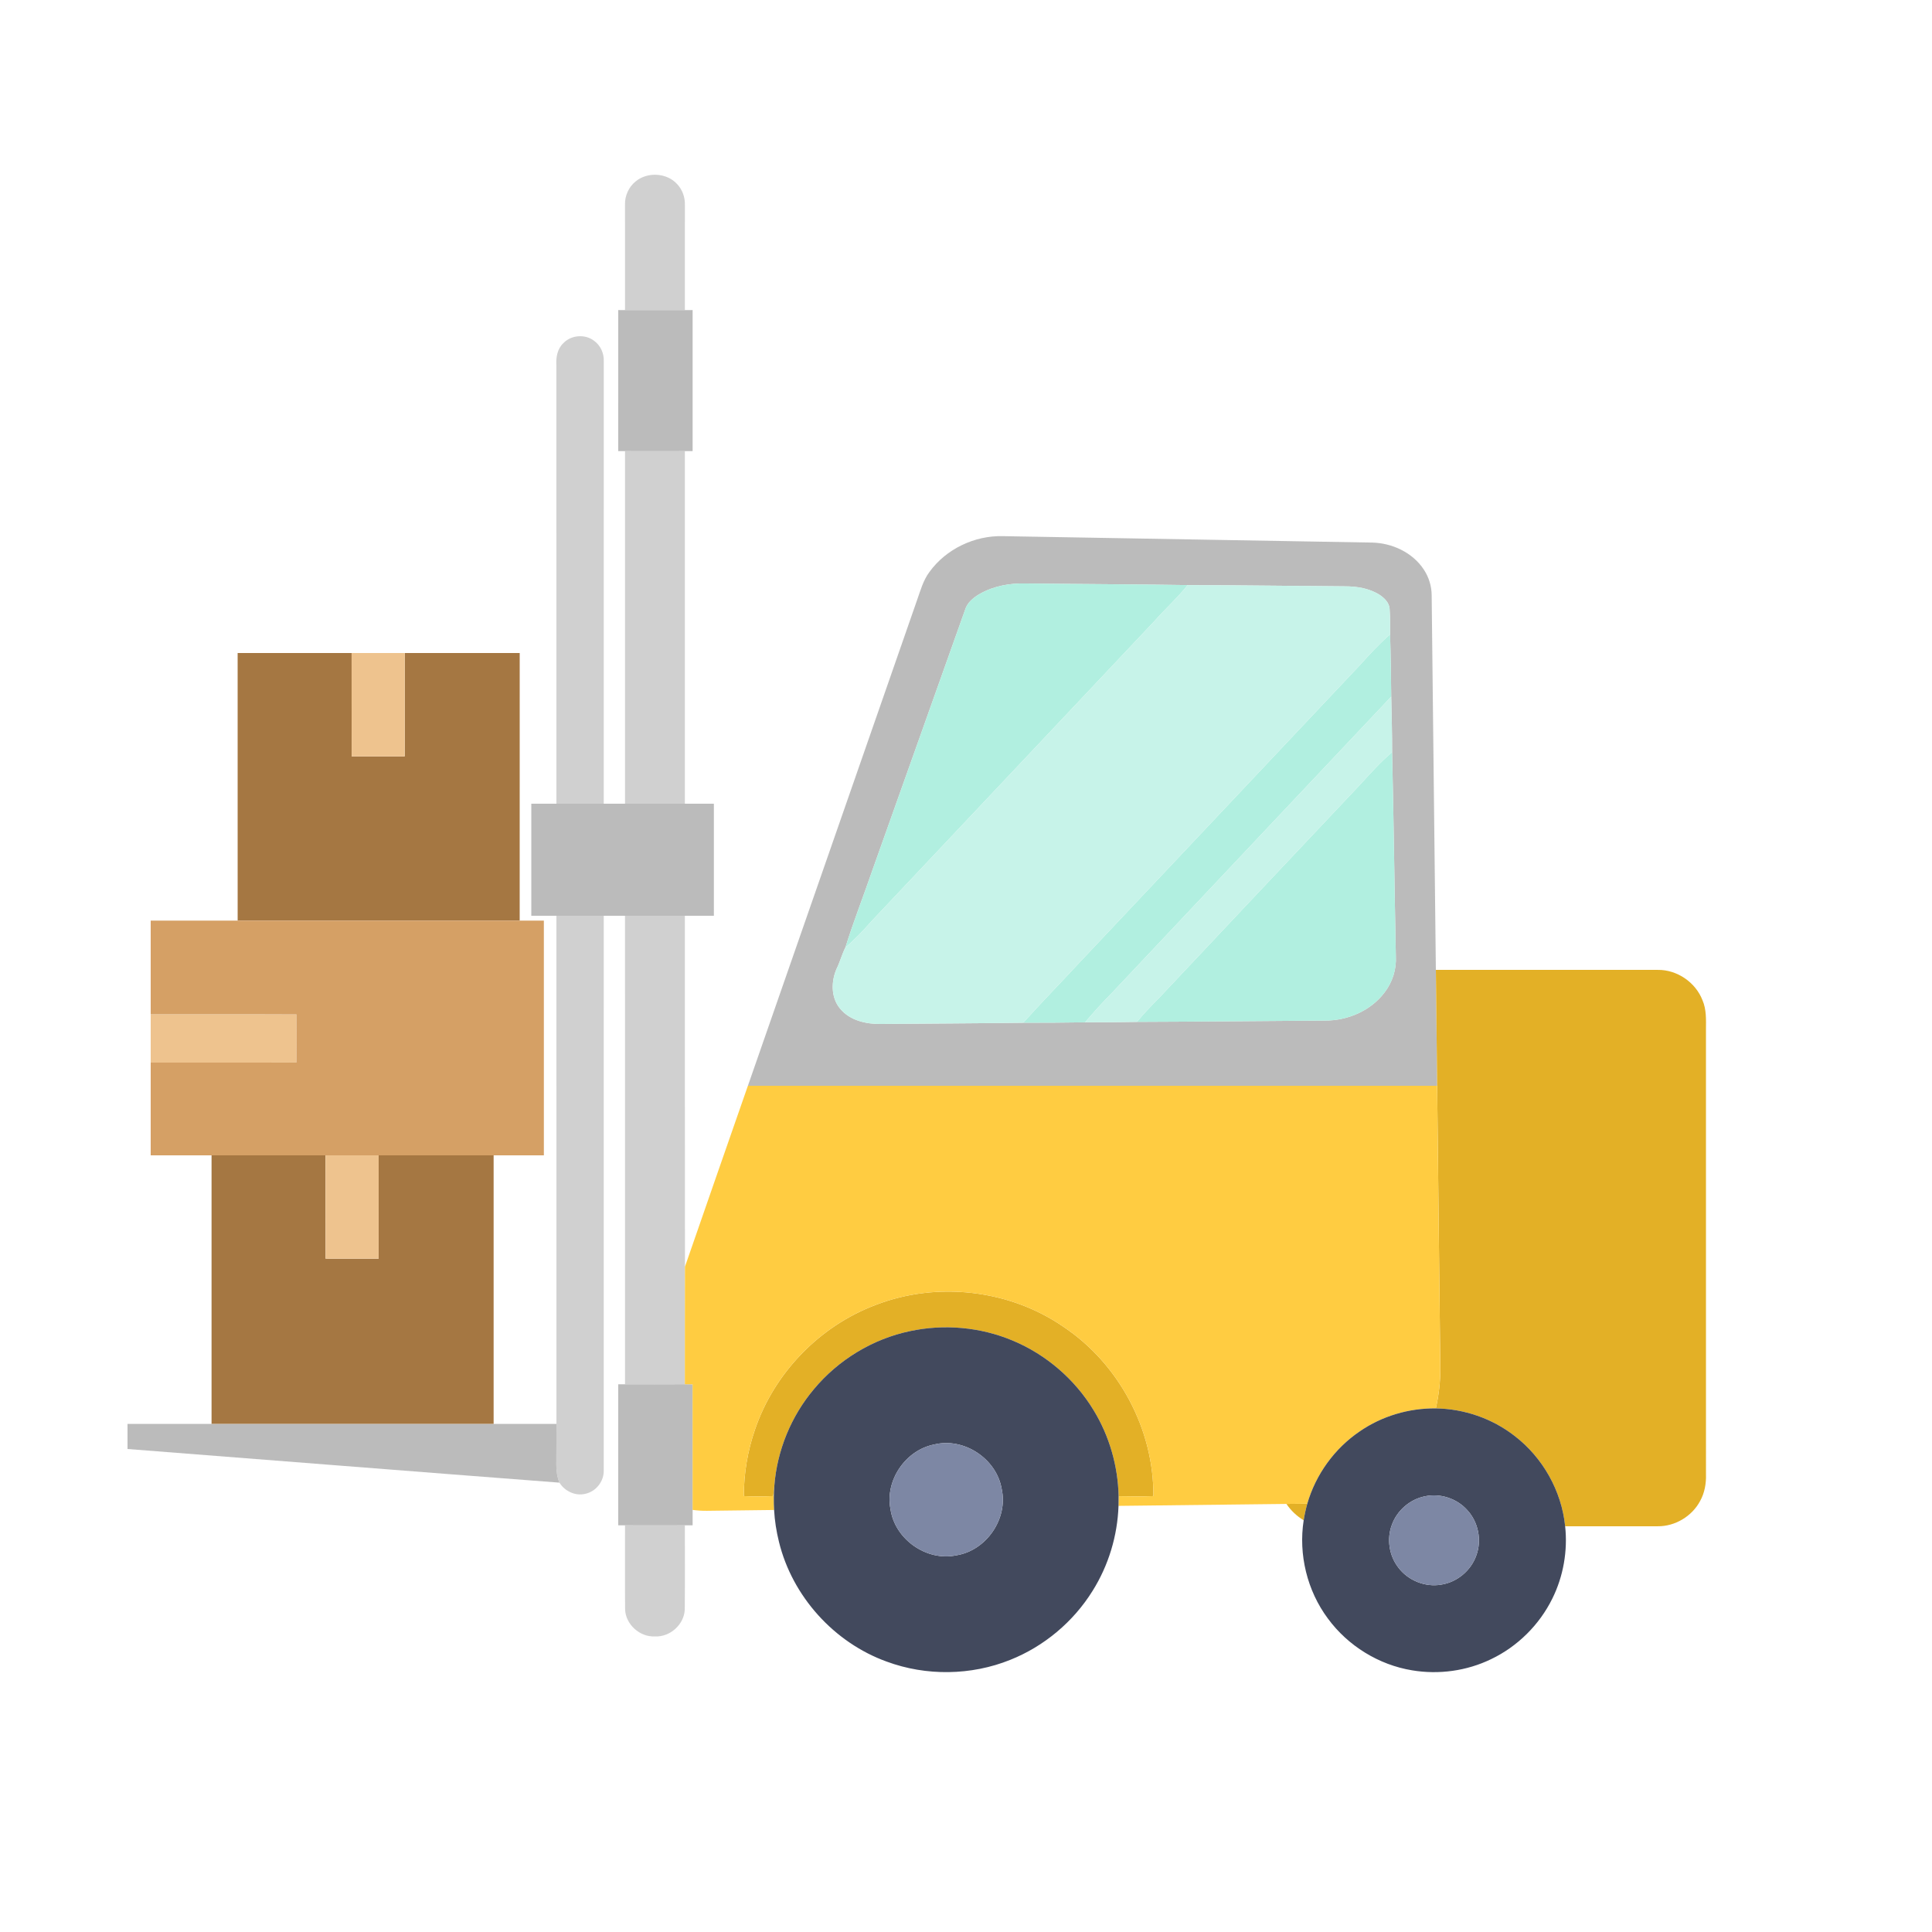 <svg xmlns="http://www.w3.org/2000/svg" viewBox="0 0 1000 1000"><path fill="#d0d0d0" d="M328.98 93.92c6.15-5.14 16.36-4.53 21.67 1.55 2.59 2.83 3.94 6.68 3.85 10.49-.01 18.18.02 36.36-.01 54.54-10.33.03-20.66.03-30.98.01-.02-18.2-.01-36.4-.01-54.6-.13-4.56 1.92-9.12 5.48-11.99zm-37.4 83.7c4.07-4.27 11.28-4.82 15.95-1.21 3.33 2.41 5.17 6.54 4.98 10.62-.02 76.33 0 152.65-.01 228.97-8.17.01-16.33.01-24.5.01-.01-75.65.02-151.3-.02-226.95-.26-4.08.5-8.52 3.6-11.44zm31.93 55.88c10.33.03 20.65.04 30.98 0 .02 60.84.01 121.67.01 182.5h-30.99c-.01-60.83-.02-121.66 0-182.5zM288 473.99c8.17 0 16.33 0 24.5.01 0 95.66.01 191.33-.01 287 .21 5.64-3.98 11.01-9.5 12.18-5.14 1.3-10.69-1.32-13.41-5.76-1.23-2.98-1.66-6.21-1.63-9.4.01-7.01.1-14.01.06-21.02-.02-87.67-.01-175.34-.01-263.01zm35.5 0c10.33.01 20.66.01 30.99.01.04 60.55-.04 121.1.04 181.65-.09 20.27.02 40.55-.05 60.83-10.32.05-20.65.05-30.97.03-.02-80.84-.01-161.68-.01-242.52zm.01 315.51c10.33.04 20.65.03 30.98 0-.01 14.49.08 28.97-.05 43.45-.25 7.88-7.64 14.48-15.47 14.06-7.82.39-15.16-6.21-15.42-14.06-.12-14.48-.03-28.97-.04-43.45z"/><path fill="#bbb" d="M320.01 160.49c1.16 0 2.33.01 3.5.02 10.32.02 20.65.02 30.98-.01 1.33 0 2.66-.01 4.01-.01.01 24.34.01 48.68 0 73.01h-4.01c-10.33.04-20.65.03-30.98 0H320c0-24.34-.01-48.67.01-73.01zm161.08 135.54c8.58-11.86 23.32-18.89 37.91-18.52 63.65 1.12 127.3 2.2 190.95 3.32 10.54.16 21.3 5.13 27.12 14.13 2.51 3.86 3.92 8.43 3.96 13.04.74 64.67 1.45 129.34 2.17 194 .22 20 .44 40 .67 60H387.11c29.15-83.7 58.31-167.4 87.46-251.1 1.82-5.09 3.23-10.47 6.52-14.87m26.2 11.28c-3.3 1.89-6.59 4.45-7.74 8.25-16 45.02-32.05 90.03-48.06 135.04-4.56 13.28-9.73 26.36-13.9 39.77-1.76 3.45-2.73 7.27-4.43 10.76-3.03 6.64-3.18 15.18 1.71 20.99 5.08 6.13 13.5 8 21.13 7.88 24.54-.23 49.08-.3 73.62-.63 10.67.04 21.34-.08 32.02-.22 8.95-.01 17.91-.04 26.86-.23 32.49-.1 64.97-.47 97.46-.68 11.72.02 23.64-5.14 30.75-14.63 4.03-5.26 6.13-11.92 5.78-18.55-.72-35.25-1.09-70.5-1.94-105.74.04-9.58-.25-19.16-.45-28.74-.12-10.74-.26-21.49-.59-32.23.01-4.46.07-8.93-.26-13.38-.3-3.11-2.72-5.48-5.19-7.1-5.35-3.4-11.83-4.4-18.06-4.39-27.09-.17-54.18-.59-81.27-.64-27.91-.44-55.82-.5-83.74-.84-8.16-.22-16.52 1.27-23.7 5.31zM275 416c4.33 0 8.67-.01 13 .01 8.17 0 16.33 0 24.5-.01 3.66-.01 7.33-.01 11.01 0h30.99c5-.01 10-.01 15 .01 0 19.32 0 38.65.01 57.98-5.01.01-10.01.01-15.02.01-10.33 0-20.66 0-30.99-.01-3.67.01-7.34.01-11 .01-8.17-.01-16.33-.01-24.5-.01-4.33.02-8.67.01-13 .01v-58zm45 300.5c1.17-.01 2.33-.01 3.51.01 10.32.02 20.65.02 30.97-.03 1.33 0 2.66.01 4 .05.05 21.67 0 43.33.02 65v7.97c-1.35-.02-2.68 0-4.01 0-10.33.03-20.65.04-30.98 0-1.17 0-2.35-.02-3.51 0-.01-24.33 0-48.67 0-73zM66 737h222.01c.04 7.01-.05 14.01-.06 21.02-.03 3.19.4 6.42 1.63 9.4C215.05 761.73 140.53 755.79 66 750v-13z"/><path fill="#b1efe0" d="M507.29 307.31c7.18-4.04 15.54-5.53 23.7-5.31 27.92.34 55.83.4 83.74.84-5.27 6.66-11.63 12.33-17.24 18.69-48.87 51.77-97.63 103.65-146.52 155.41-4.19 4.74-8.5 9.39-13.38 13.43 4.17-13.41 9.34-26.49 13.9-39.77 16.01-45.01 32.06-90.02 48.06-135.04 1.15-3.8 4.44-6.36 7.74-8.25zm196.29 37.26c5.09-5.61 10.18-11.25 15.93-16.22.33 10.74.47 21.49.59 32.23-48.17 50.99-96.22 102.1-144.35 153.13-4.91 4.95-9.6 10.13-14.11 15.44-10.68.14-21.35.26-32.02.22 9.75-10.83 19.94-21.25 29.84-31.95 48.09-50.9 96.03-101.94 144.12-152.85zm-.01 61.98c5.47-5.93 10.81-12.01 16.98-17.23.85 35.24 1.22 70.49 1.94 105.74.35 6.63-1.75 13.29-5.78 18.55-7.11 9.49-19.03 14.65-30.75 14.63-32.49.21-64.97.58-97.46.68 3.37-4.09 7-7.97 10.77-11.7 34.76-36.9 69.48-73.83 104.3-110.67z"/><path fill="#c7f3e9" d="M614.73 302.84c27.09.05 54.18.47 81.27.64 6.23-.01 12.71.99 18.06 4.39 2.47 1.62 4.89 3.99 5.19 7.1.33 4.45.27 8.92.26 13.38-5.75 4.97-10.84 10.61-15.93 16.22-48.09 50.91-96.03 101.95-144.12 152.85-9.9 10.7-20.09 21.12-29.84 31.95-24.54.33-49.08.4-73.62.63-7.63.12-16.05-1.75-21.13-7.88-4.89-5.81-4.74-14.35-1.71-20.99 1.7-3.49 2.67-7.31 4.43-10.76 4.88-4.04 9.19-8.69 13.38-13.43 48.89-51.76 97.65-103.64 146.52-155.41 5.61-6.36 11.97-12.03 17.24-18.69zm-38.98 210.87c48.13-51.03 96.18-102.14 144.35-153.13.2 9.58.49 19.16.45 28.74-6.17 5.22-11.51 11.3-16.98 17.23-34.82 36.84-69.54 73.77-104.3 110.67-3.77 3.73-7.4 7.61-10.77 11.7-8.95.19-17.91.22-26.86.23 4.51-5.31 9.2-10.49 14.11-15.44z"/><path fill="#a57742" d="M123 338h58.99c.03 17.83-.02 35.66.03 53.48 9.15.03 18.3.04 27.46 0 .06-17.83 0-35.65.03-53.48H269c0 46.17.01 92.34-.01 138.5H123.01c-.02-46.16-.01-92.33-.01-138.5zm-13.5 260c19.67 0 39.34-.01 59 .01 0 17.82-.03 35.64.02 53.47 9.16.04 18.31.03 27.46.01.04-17.83.01-35.66.02-53.49 19.83-.01 39.67 0 59.5 0v139h-146V598z"/><path fill="#eec38e" d="M181.99 338h27.52c-.03 17.83.03 35.65-.03 53.48-9.16.04-18.31.03-27.46 0-.05-17.82 0-35.65-.03-53.48zM78 524.99c25.15.06 50.3-.07 75.44.06.14 8.3.13 16.6 0 24.9-25.14.13-50.29-.01-75.44.06v-25.02zm90.5 73.02c9.17-.02 18.33-.01 27.5-.01-.01 17.83.02 35.66-.02 53.49-9.15.02-18.3.03-27.46-.01-.05-17.83-.02-35.65-.02-53.47z"/><path fill="#d5a065" d="M78 476.5c15 0 30.01-.01 45.01 0h145.98c4.17-.01 8.34 0 12.51 0 .01 40.5-.01 80.99.01 121.49-8.67.02-17.34.01-26.01.01-19.83 0-39.67-.01-59.5 0-9.17 0-18.33-.01-27.5.01-19.66-.02-39.33-.01-59-.01H78v-47.99c25.15-.07 50.3.07 75.44-.06.13-8.3.14-16.6 0-24.9-25.14-.13-50.29 0-75.44-.06V476.5z"/><path fill="#e3b026" d="M743.2 502c38.27 0 76.55-.01 114.82.01 9.99-.14 19.6 6.41 23.19 15.72 2.09 4.81 1.82 10.14 1.79 15.27.01 76.68-.02 153.36.01 230.04.16 4.79-.69 9.69-3.06 13.92-4.22 7.91-12.98 13.13-21.96 13.03-15.96.02-31.92.01-47.87.01-1.85-18.34-11.62-35.66-26.26-46.84-11.55-8.97-26.05-13.97-40.67-14.17 1.53-6.9 2.39-13.95 2.31-21.03-.55-48.65-1.07-97.3-1.63-145.96-.23-20-.45-40-.67-60zM453.34 675.4c31.64-12.23 69.05-7.95 97.01 11.28 28.76 19.16 46.92 53.1 46.65 87.69-6 .27-12.01.13-18.01.05-.33-15.61-4.77-31.13-12.92-44.46-9.72-16.06-24.64-28.89-41.96-36.1-16.65-6.98-35.42-8.65-53.06-4.88-19.38 4.05-37.22 14.92-49.86 30.15-11.72 13.96-18.96 31.6-20.38 49.77-.18 1.82-.38 3.63-.57 5.46-5.08.25-10.16.25-15.24.01.01-11.73 1.97-23.46 5.82-34.54 9.98-29.31 33.53-53.57 62.52-64.43zm212.52 103.03c3.6-.05 7.19-.09 10.79-.1-.8 2.81-1.4 5.67-1.87 8.56-3.56-2.14-6.62-5.02-8.92-8.46z"/><path fill="#ffcc41" d="M387.11 562h356.76c.56 48.66 1.08 97.31 1.63 145.96.08 7.08-.78 14.13-2.31 21.03-13.93-.18-27.89 3.96-39.37 11.87-13.04 8.83-22.81 22.33-27.17 37.47-3.6.01-7.19.05-10.79.1-28.97.31-57.94.7-86.92 1.01.04-1.68.07-3.35.05-5.02 6 .08 12.01.22 18.01-.05.27-34.59-17.89-68.53-46.65-87.69-27.96-19.23-65.37-23.51-97.01-11.28-28.99 10.86-52.54 35.12-62.52 64.43-3.85 11.08-5.81 22.81-5.82 34.54 5.08.24 10.16.24 15.24-.01.19-1.83.39-3.64.57-5.46-.36 4.21-.38 8.44-.14 12.66-11.57.17-23.14.27-34.7.43-2.51.04-5-.14-7.47-.46-.02-21.67.03-43.33-.02-65-1.34-.04-2.67-.05-4-.05.07-20.28-.04-40.56.05-60.83 10.79-31.24 21.73-62.43 32.58-93.65z"/><path fill="#42495d" d="M471.05 688.98c17.64-3.77 36.41-2.1 53.06 4.88 17.32 7.21 32.24 20.04 41.96 36.1 8.15 13.33 12.59 28.85 12.92 44.46.02 1.67-.01 3.34-.05 5.02-.53 15.51-5.18 30.85-13.43 44-9.95 16.01-25.1 28.72-42.61 35.7-20.24 8.15-43.49 8.46-63.96.9-27.28-9.86-48.89-33.83-55.76-62.02-1.34-5.4-2.2-10.91-2.51-16.46-.24-4.22-.22-8.45.14-12.66 1.42-18.17 8.66-35.81 20.38-49.77 12.64-15.23 30.48-26.1 49.86-30.15m12.42 58.7c-14.77 2.92-25.44 18.54-22.57 33.38 2.2 15.61 18.63 27.24 34.1 23.97 15.54-2.45 26.89-18.95 23.47-34.35-2.65-15.65-19.55-26.85-35-23zm220.35-6.82c11.48-7.91 25.44-12.05 39.37-11.87 14.62.2 29.12 5.2 40.67 14.17 14.64 11.18 24.41 28.5 26.26 46.84 1.36 12.76-.93 25.92-6.64 37.43-6.69 13.58-18.01 24.81-31.68 31.34-12.59 6.12-27.09 8.1-40.88 5.79-17.29-2.82-33.25-12.7-43.6-26.8-10.74-14.4-15.3-33.14-12.54-50.87.47-2.89 1.07-5.75 1.87-8.56 4.36-15.14 14.13-28.64 27.17-37.47m33.56 33.65c-7.68 1.6-14.32 7.36-16.96 14.75-2.74 7.27-1.45 15.87 3.3 22.02 5.03 6.76 13.93 10.37 22.25 8.92 8.2-1.25 15.42-7.27 18.16-15.09 2.94-7.92 1.05-17.35-4.72-23.53-5.41-6.05-14.11-8.82-22.03-7.07z"/><path fill="#7d87a4" d="M483.47 747.68c15.45-3.85 32.35 7.35 35 23 3.42 15.4-7.93 31.9-23.47 34.35-15.47 3.27-31.9-8.36-34.1-23.97-2.87-14.84 7.8-30.46 22.57-33.38zm253.91 26.83c7.92-1.75 16.62 1.02 22.03 7.07 5.77 6.18 7.66 15.61 4.72 23.53-2.74 7.82-9.96 13.84-18.16 15.09-8.32 1.45-17.22-2.16-22.25-8.92-4.75-6.15-6.04-14.75-3.3-22.02 2.64-7.39 9.28-13.15 16.96-14.75z"/></svg>